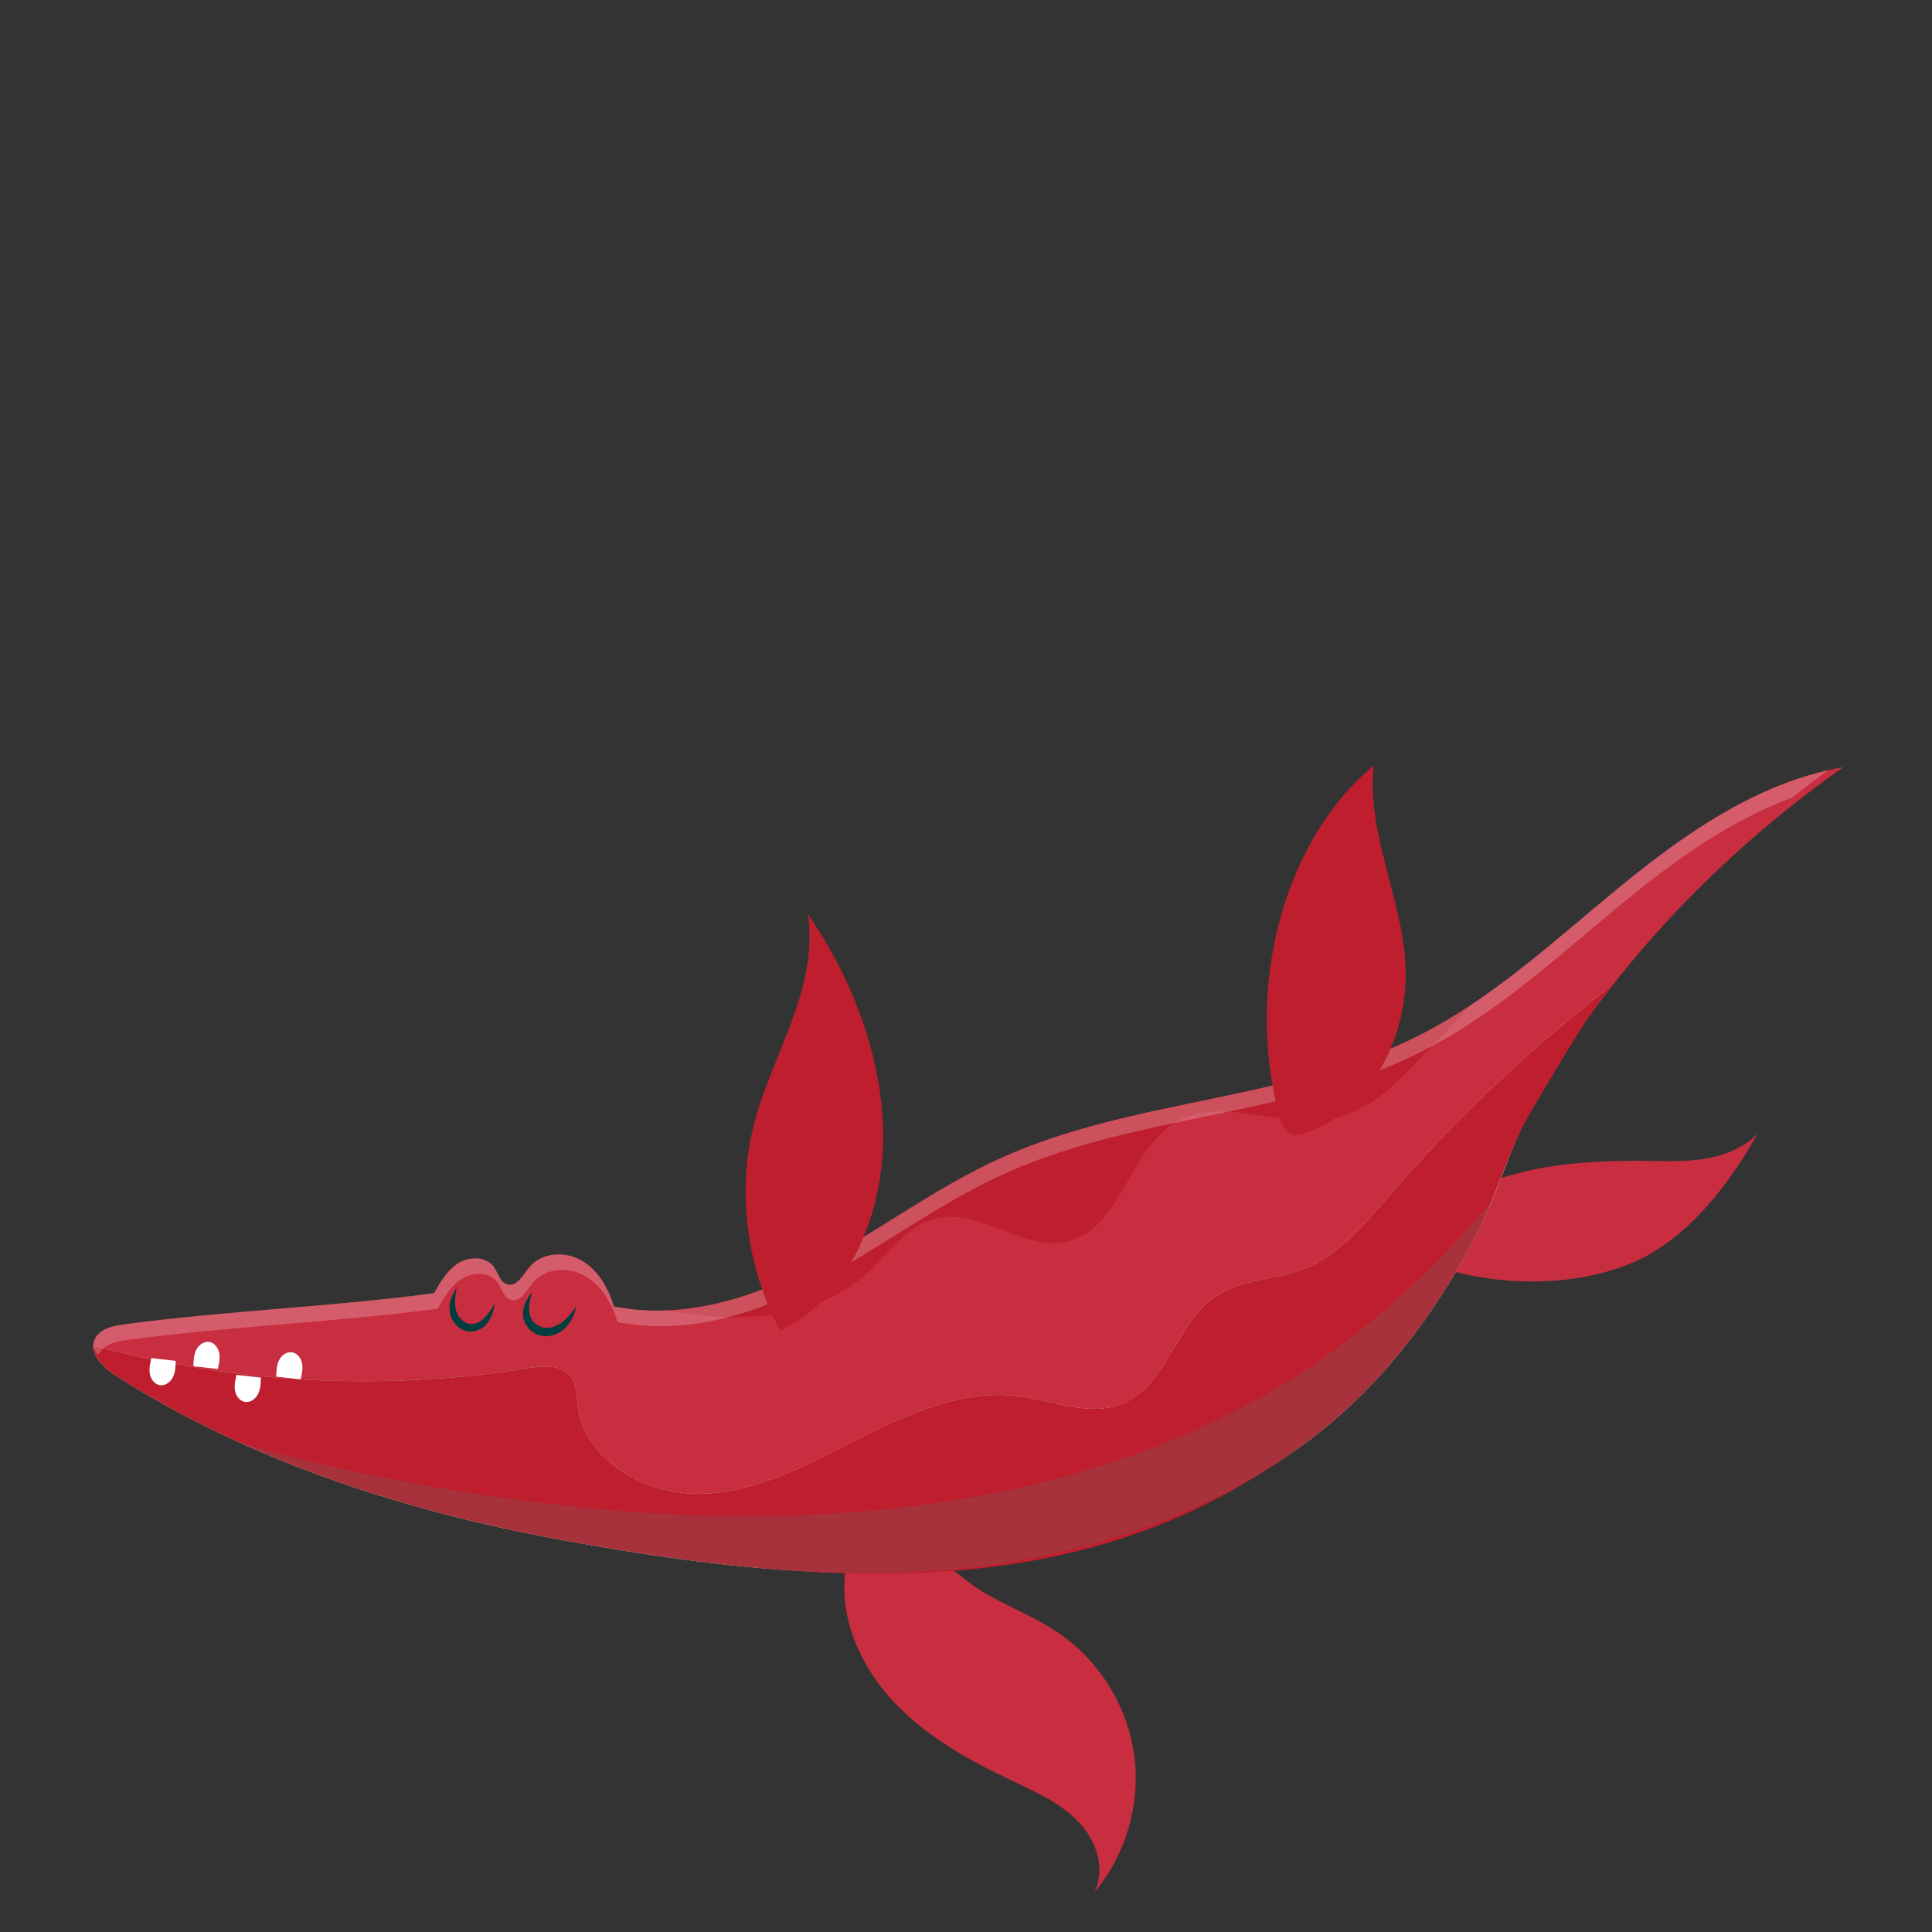 <?xml version="1.0" encoding="utf-8"?>
<!-- Generator: Adobe Illustrator 16.0.4, SVG Export Plug-In . SVG Version: 6.00 Build 0)  -->
<!DOCTYPE svg PUBLIC "-//W3C//DTD SVG 1.1//EN" "http://www.w3.org/Graphics/SVG/1.1/DTD/svg11.dtd">
<svg version="1.1" id="Layer_1" xmlns="http://www.w3.org/2000/svg" xmlns:xlink="http://www.w3.org/1999/xlink" x="0px" y="0px"
	 width="170px" height="170px" viewBox="0 0 170 170" enable-background="new 0 0 170 170" xml:space="preserve">
<rect x="0" y="0" width="170" height="170" fill="#333333" stroke="none"/>
<title>Artboard 9</title>
<g>
	<path fill="#C92D40" d="M149.467,102.042c-1.912,0.235-3.846,0.089-5.771,0.097c-4.092,0.017-8.327,0.34-12.178,1.728
		c6.5-14.664,17.568-27.094,30.662-36.36c-7.35,1.283-13.746,5.702-19.521,10.425c-5.776,4.723-11.29,9.924-17.96,13.27
		c-11.388,5.711-24.976,5.443-36.585,10.683c-5.708,2.576-10.755,6.402-16.266,9.375c-5.511,2.974-11.694,4.921-17.834,3.693
		c-0.481-1.611-1.373-3.187-2.825-4.031s-3.535-0.733-4.596,0.569c-0.559,0.688-1.11,1.768-1.96,1.517
		c-0.639-0.188-0.792-1.004-1.186-1.54c-0.68-0.923-2.136-0.929-3.109-0.322c-0.973,0.605-1.578,1.645-2.144,2.641
		c-9.045,1.213-18.228,1.535-27.273,2.748c-1.01,0.135-2.193,0.396-2.59,1.334c-0.529,1.252,0.763,2.477,1.909,3.208
		c18.863,12.034,43.049,16.229,64.142,17.155c-0.544,4.15,1.327,8.351,4.171,11.424c2.845,3.072,6.577,5.172,10.36,6.967
		c2.109,1,4.312,1.959,5.938,3.634c1.627,1.675,2.463,4.155,1.445,6.257c2.752-3.27,4.061-7.712,3.521-11.951
		c-0.541-4.238-2.92-8.211-6.404-10.688c-1.992-1.416-4.285-2.339-6.432-3.508c-1.265-0.688-2.207-1.542-3.362-2.397
		c17.862-0.46,34.972-10.916,44.481-26.044c4.963,1.27,10.922,1.174,15.627-0.854c4.705-2.028,8.438-6.834,10.924-11.312
		C153.311,101.141,151.377,101.807,149.467,102.042z"/>
	<path fill="#BDE0C4" d="M122.23,105.223c-2.174,2.514-4.394,5.211-7.488,6.42c-2.516,0.98-5.445,0.898-7.703,2.381
		c-3.568,2.348-4.359,7.888-8.314,9.498c-2.854,1.162-6.021-0.276-9.078-0.668c-4.888-0.627-9.676,1.492-14.067,3.73
		c-4.391,2.239-8.902,4.709-13.828,4.854c-4.927,0.146-10.363-2.941-10.943-7.836c-0.101-0.853-0.075-1.783-0.589-2.472
		c-0.816-1.088-2.455-0.953-3.798-0.737c-12.687,2.034-25.802,1.346-38.208-1.998c-0.046,1.06,1.042,2.051,2.026,2.679
		c11.831,7.548,25.466,11.911,39.195,14.428c13.862,2.541,28.678,4.335,42.595,1.356c8.277-1.771,16.066-4.892,22.885-9.92
		c6.475-4.774,11.404-11.282,15.047-18.404c1.822-3.561,2.918-7.46,4.699-11.002c1.609-3.201,4.479-8.758,7.344-10.959
		C134.807,92.104,128.167,98.357,122.23,105.223z"/>
	<path fill="#BE1E2D" d="M122.23,105.223c-2.174,2.514-4.394,5.211-7.488,6.42c-2.516,0.98-5.445,0.898-7.703,2.381
		c-3.568,2.348-4.359,7.888-8.314,9.498c-2.854,1.162-6.021-0.276-9.078-0.668c-4.888-0.627-9.676,1.492-14.067,3.73
		c-4.391,2.239-8.902,4.709-13.828,4.854c-4.927,0.146-10.363-2.941-10.943-7.836c-0.101-0.853-0.075-1.783-0.589-2.472
		c-0.816-1.088-2.455-0.953-3.798-0.737c-12.687,2.034-25.802,1.346-38.208-1.998c-0.046,1.06,1.042,2.051,2.026,2.679
		c11.831,7.548,25.466,11.911,39.195,14.428c13.862,2.541,29.477,4.423,43.395,1.442c8.276-1.771,15.267-4.978,22.085-10.006
		c6.475-4.774,11.404-11.282,15.047-18.404c1.822-3.561,2.855-7.598,4.904-10.992c2.572-4.264,5.003-8.619,7.139-10.969
		C134.807,92.104,128.167,98.357,122.23,105.223z"/>
	<path fill="#003E3F" d="M40.174,113.314c0,0-0.01,0.121-0.044,0.33c-0.048,0.207-0.061,0.508-0.089,0.842
		c0.015,0.17-0.003,0.352,0.026,0.531c0.058,0.166,0.062,0.39,0.147,0.52l0.151,0.306c0.06,0.083,0.124,0.13,0.176,0.202
		c0.045,0.072,0.114,0.133,0.2,0.186c0.081,0.047,0.147,0.134,0.236,0.154c0.063,0.028,0.215,0.075,0.202,0.1l0.353,0.029
		c0.182-0.033,0.305-0.033,0.49-0.129c0.172-0.054,0.329-0.203,0.457-0.285c0.142-0.146,0.295-0.277,0.383-0.404
		c0.209-0.244,0.382-0.508,0.484-0.684c0.107-0.179,0.178-0.281,0.178-0.281s-0.014,0.121-0.055,0.332
		c-0.055,0.207-0.103,0.506-0.288,0.856c-0.083,0.188-0.195,0.343-0.314,0.511c-0.177,0.182-0.318,0.369-0.563,0.486
		c-0.197,0.139-0.537,0.236-0.815,0.256l-0.354-0.017c-0.235-0.06-0.304-0.103-0.463-0.158c-0.144-0.048-0.235-0.161-0.353-0.241
		c-0.115-0.08-0.218-0.178-0.302-0.306c-0.086-0.116-0.184-0.241-0.24-0.354l-0.119-0.318c-0.12-0.271-0.073-0.504-0.104-0.735
		c-0.001-0.226,0.064-0.431,0.097-0.617c0.111-0.362,0.252-0.641,0.353-0.821C40.106,113.416,40.174,113.314,40.174,113.314z"/>
	<path fill="#003E3F" d="M46.798,113.699c0,0-0.022,0.133-0.077,0.355c-0.029,0.108-0.068,0.244-0.086,0.397
		c-0.014,0.153-0.069,0.319-0.07,0.501c0.017,0.179-0.047,0.376,0.019,0.561c0.021,0.092,0.042,0.186,0.062,0.28
		c0,0,0.026,0.093-0.002,0.024l0.127,0.238c0.102,0.264,0.272,0.305,0.376,0.454c0.181,0.099,0.346,0.233,0.551,0.263l0.144,0.052
		c-0.041,0.004,0.1,0.005,0.141,0.008c0.119-0.004,0.278,0.026,0.362-0.004c0.09-0.026,0.18-0.041,0.274-0.054
		c0.097-0.028,0.196-0.075,0.294-0.11c0.189-0.073,0.38-0.207,0.526-0.298c0.167-0.146,0.345-0.274,0.453-0.404
		c0.252-0.244,0.463-0.509,0.591-0.689c0.132-0.184,0.219-0.287,0.219-0.287s-0.026,0.129-0.09,0.354
		c-0.078,0.219-0.16,0.539-0.394,0.898c-0.106,0.197-0.242,0.352-0.386,0.521c-0.195,0.186-0.371,0.362-0.62,0.489
		c-0.124,0.062-0.243,0.133-0.379,0.188c-0.149,0.043-0.306,0.084-0.464,0.113c-0.163,0.036-0.266,0.01-0.402,0.018
		c-0.087-0.004-0.078,0.012-0.244-0.012l-0.227-0.062c-0.315-0.063-0.562-0.261-0.814-0.429c-0.224-0.233-0.46-0.52-0.511-0.729
		l-0.102-0.249c-0.041-0.125-0.016-0.094-0.026-0.147c-0.007-0.135-0.014-0.269-0.021-0.396c-0.036-0.259,0.083-0.475,0.119-0.681
		c0.047-0.204,0.161-0.362,0.23-0.511c0.072-0.149,0.151-0.263,0.214-0.358C46.715,113.805,46.798,113.699,46.798,113.699z"/>
	<path fill="#FFFFFF" d="M19.166,120.456c0.106-0.458,0.212-0.933,0.126-1.394c-0.086-0.463-0.417-0.914-0.882-0.984
		c-0.479-0.074-0.942,0.281-1.153,0.718s-0.227,0.938-0.239,1.425C17.741,120.295,18.442,120.381,19.166,120.456z"/>
	<path fill="#FFFFFF" d="M26.453,121.369c0.106-0.458,0.213-0.932,0.127-1.395c-0.086-0.461-0.417-0.912-0.882-0.984
		c-0.479-0.073-0.942,0.281-1.153,0.719c-0.21,0.438-0.227,0.939-0.239,1.424C25.028,121.209,25.73,121.294,26.453,121.369z"/>
	<path fill="#FFFFFF" d="M20.808,120.979c-0.106,0.459-0.212,0.933-0.127,1.396c0.086,0.462,0.417,0.912,0.882,0.983
		c0.479,0.074,0.942-0.28,1.153-0.719c0.21-0.437,0.227-0.938,0.239-1.424C22.232,121.141,21.531,121.055,20.808,120.979z"/>
	<path fill="#FFFFFF" d="M13.314,119.506c-0.106,0.457-0.212,0.932-0.126,1.395c0.086,0.461,0.417,0.912,0.882,0.983
		c0.48,0.073,0.942-0.28,1.153-0.718s0.227-0.939,0.239-1.425C14.738,119.666,14.037,119.58,13.314,119.506z"/>
	<path fill="#BE1E2D" d="M129.539,88.355c-1.557,1.041-3.162,2.002-4.842,2.845c-11.387,5.711-24.975,5.444-36.586,10.683
		c-5.708,2.576-10.754,6.402-16.265,9.375c-4.172,2.251-8.729,3.91-13.361,4.053c2.428,0.396,4.87,0.666,7.323,0.566
		c3.739-0.15,7.56-1.236,10.358-3.721c2.011-1.786,3.611-4.336,6.229-4.951c3.878-0.914,7.712,2.972,11.582,2.021
		c4.719-1.158,5.344-8.14,9.569-10.535c4.083-2.314,9.272,0.716,13.858-0.285c3.089-0.674,5.462-3.068,7.646-5.354
		C126.547,91.486,128.043,89.922,129.539,88.355z"/>
	<g opacity="0.23">
		<path fill="#FFFFFF" d="M142.657,77.931c-5.776,4.723-11.29,9.924-17.96,13.27c-11.387,5.711-24.975,5.443-36.586,10.683
			c-5.708,2.576-10.754,6.402-16.265,9.375c-5.511,2.974-11.694,4.921-17.834,3.693c-0.481-1.611-1.373-3.187-2.825-4.031
			s-3.535-0.733-4.596,0.569c-0.559,0.688-1.11,1.768-1.96,1.517c-0.639-0.188-0.792-1.004-1.186-1.54
			c-0.68-0.923-2.136-0.929-3.109-0.322c-0.973,0.605-1.578,1.645-2.144,2.641c-9.045,1.213-18.228,1.535-27.273,2.748
			c-1.01,0.135-2.193,0.396-2.59,1.334c-0.095,0.226-0.129,0.449-0.118,0.67c0.102,0.246,0.254,0.479,0.437,0.703
			c0.397-0.939,1.582-1.204,2.591-1.34c9.045-1.213,18.229-1.534,27.274-2.748c0.566-0.996,1.17-2.034,2.143-2.641
			c0.973-0.605,2.43-0.601,3.109,0.323c0.395,0.535,0.548,1.353,1.186,1.54c0.85,0.251,1.401-0.829,1.96-1.518
			c1.061-1.305,3.143-1.416,4.596-0.569c1.453,0.846,2.344,2.421,2.826,4.03c6.14,1.229,12.323-0.719,17.834-3.692
			s10.558-6.799,16.265-9.374c11.611-5.238,25.199-4.973,36.586-10.684c6.67-3.346,12.185-8.546,17.961-13.271
			c4.478-3.661,9.328-7.132,14.707-9.109c1.049-0.829,2.115-1.632,3.193-2.42C154.07,69.317,148.09,73.488,142.657,77.931z"/>
	</g>
	<path fill="#BE1E2D" d="M66.276,99.191c1.565-6.363,5.778-12.017,4.814-18.758c3.989,5.776,6.735,12.935,6.609,20.056
		c-0.126,7.122-3.487,14.047-9.047,16.579C65.741,111.68,64.851,104.984,66.276,99.191z"/>
	<path fill="#BE1E2D" d="M113.439,99.684c-0.518-0.312-0.752-1.021-0.92-1.664c-2.976-11.391,0.504-24.141,8.367-30.671
		c-0.681,5.798,2.485,11.64,2.785,17.567c0.34,6.665-3.417,12.974-8.792,14.771C114.416,99.84,113.891,99.958,113.439,99.684z"/>
	<g opacity="0.19">
		<path fill="#498C7A" d="M131.223,105.786c-4.375,5.087-9.164,9.754-14.654,13.624c-15.399,10.855-34.946,14.369-53.785,13.98
			c-12.977-0.267-29.149-2.796-41.615-6.429c8.978,4.072,18.597,6.767,28.265,8.538c13.862,2.541,28.678,4.335,42.594,1.355
			c8.279-1.771,16.066-4.891,22.886-9.918c6.476-4.775,11.403-11.283,15.047-18.405
			C130.419,107.635,130.832,106.716,131.223,105.786z"/>
	</g>
</g>
</svg>
